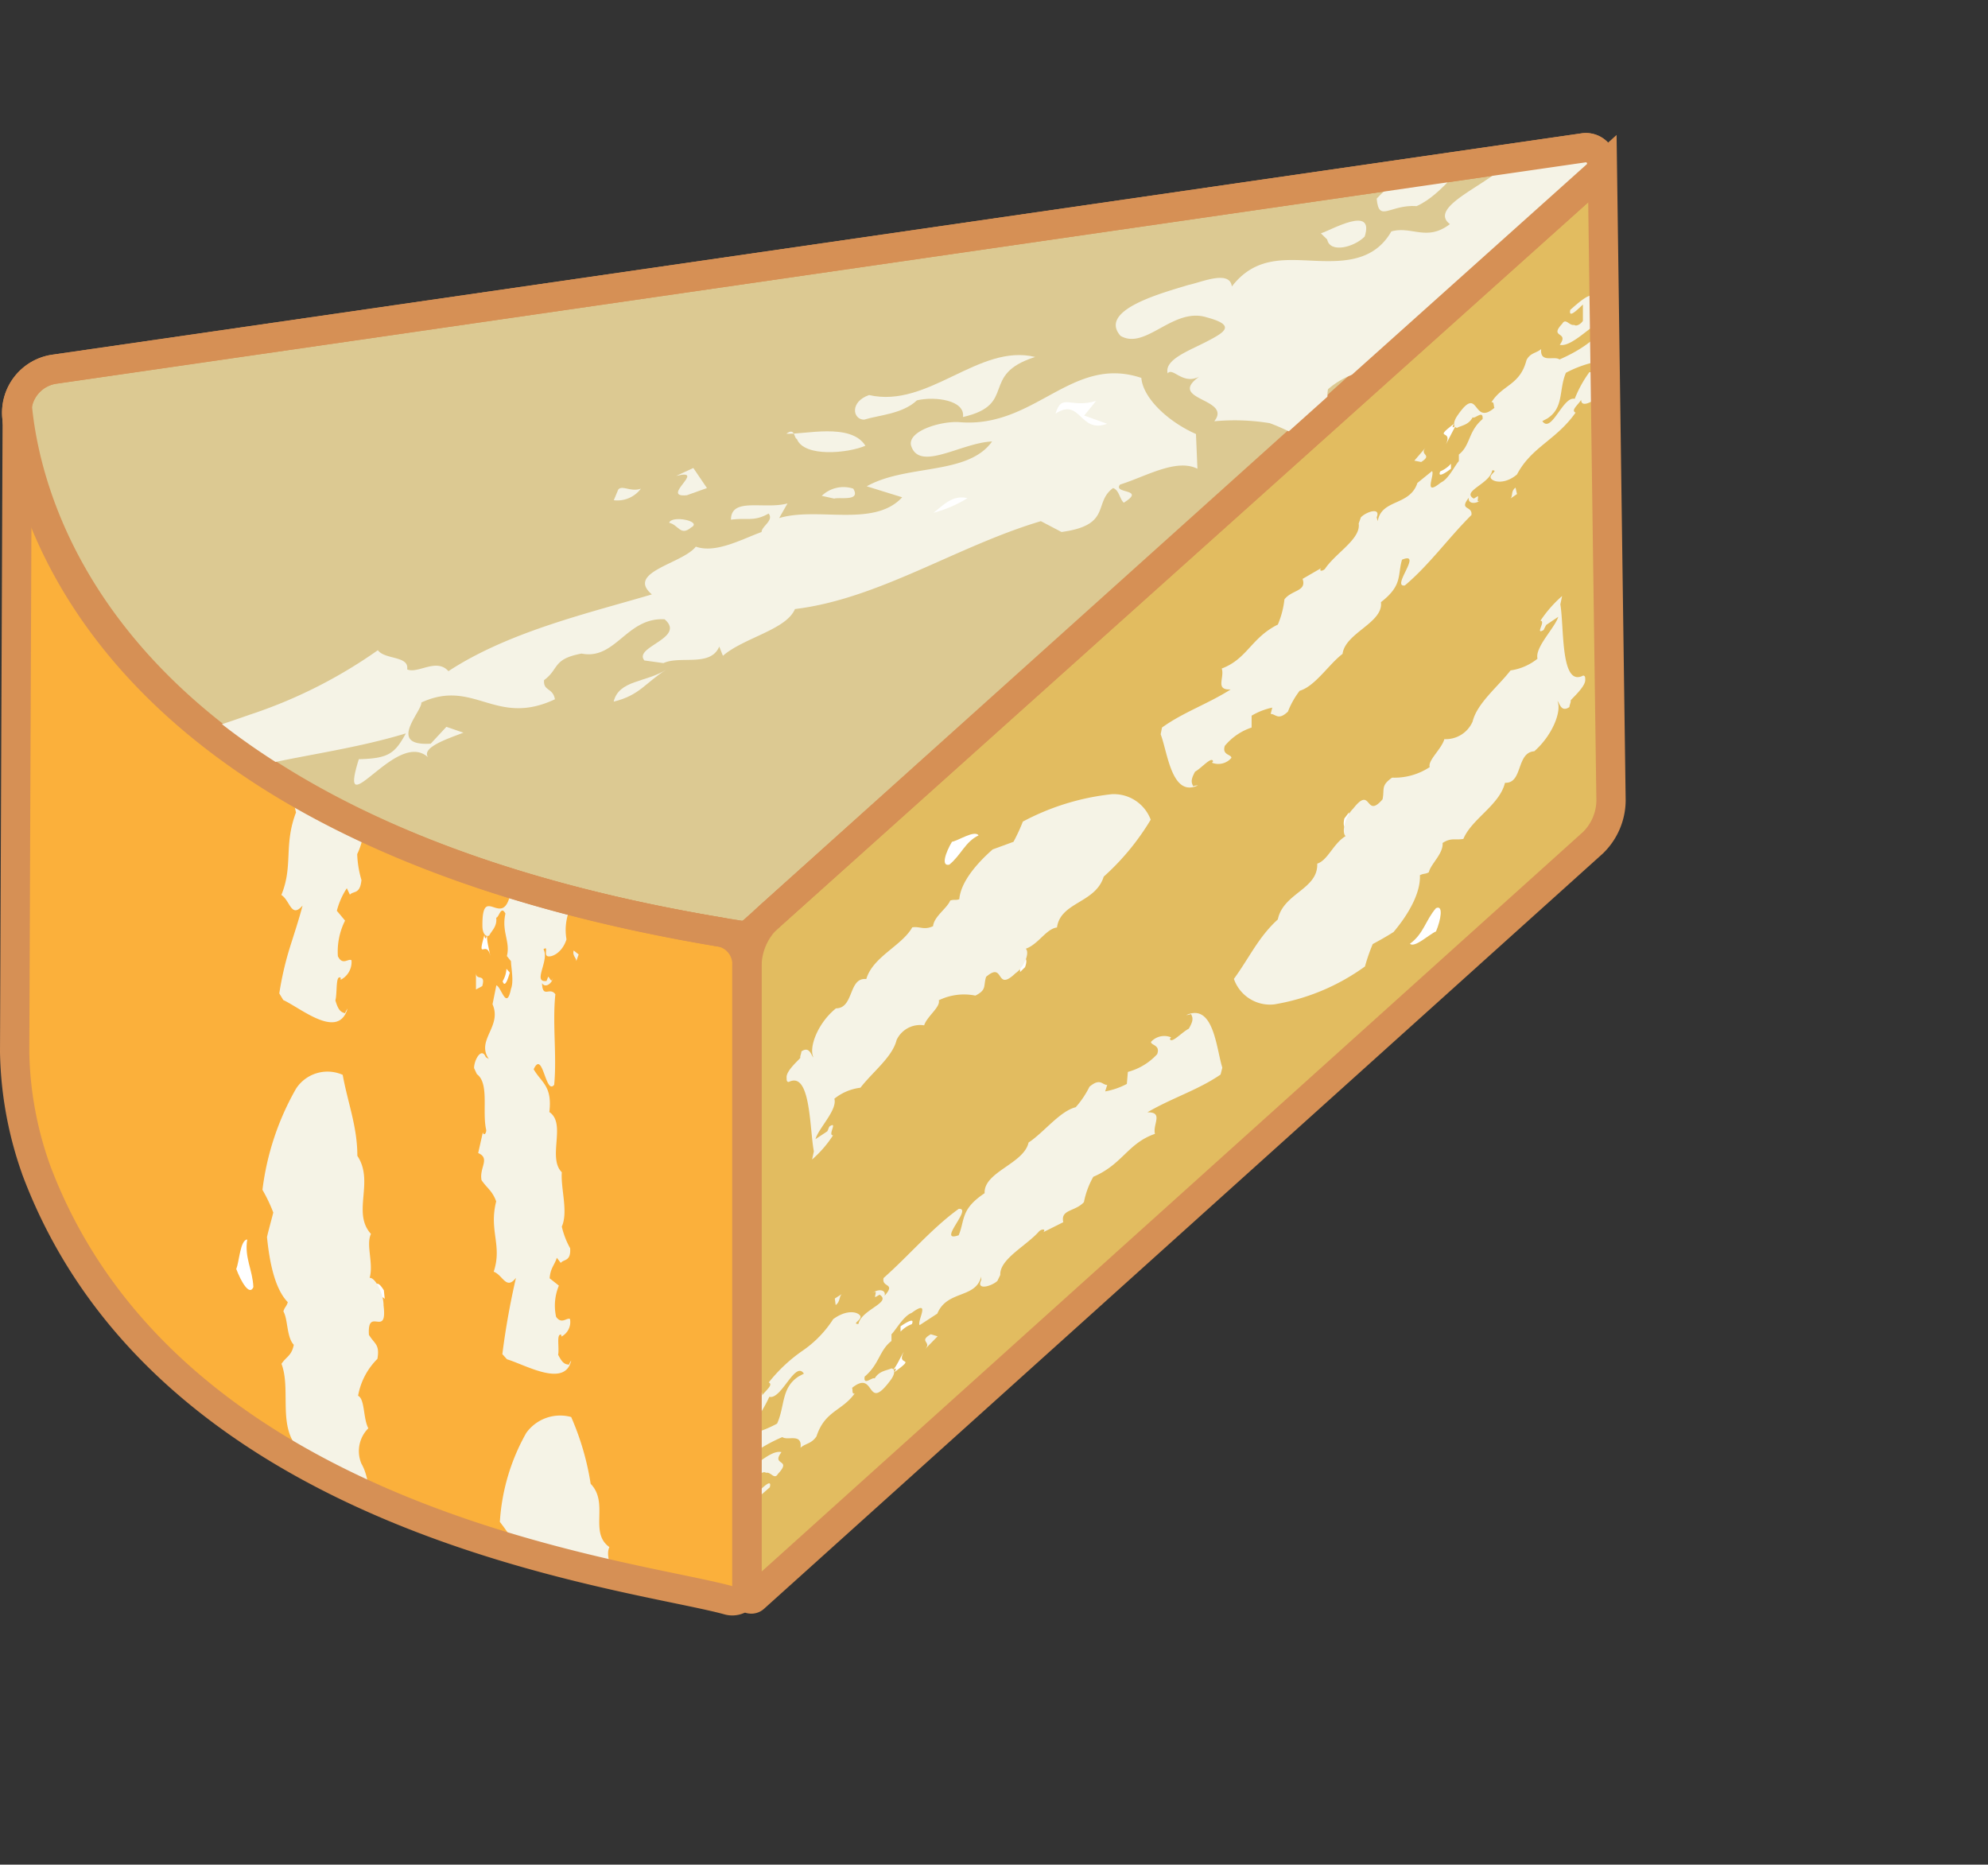<svg xmlns="http://www.w3.org/2000/svg" xmlns:xlink="http://www.w3.org/1999/xlink" viewBox="0 0 135.74 127.3"><rect x="0" y="0" width="135.74" height="127.3" fill="#333333" stroke="none"/><defs><style>.cls-1{fill:none;}.cls-1,.cls-3{stroke:#d69055;stroke-miterlimit:10;stroke-width:2px;}.cls-2{fill:#e2bc60;}.cls-3{fill:#dcc992;}.cls-4{fill:#fbb03b;}.cls-5{clip-path:url(#clip-path);}.cls-6{fill:#fff;}.cls-7{fill:#f5f3e6;}.cls-8{clip-path:url(#clip-path-2);}.cls-9{clip-path:url(#clip-path-3);}</style><clipPath id="clip-path" transform="translate(0 9.09)"><path class="cls-1" d="M110,45.56l-.59-43.22a0,0,0,0,0,0,0L52.54,53.46A4.62,4.62,0,0,0,51,56.89V99.78a.3.3,0,0,0,.51.21l57.26-51.55A4.08,4.08,0,0,0,110,45.56Z"/></clipPath><clipPath id="clip-path-2" transform="translate(0 9.09)"><path class="cls-1" d="M51,56.73V99.24a1,1,0,0,1-1.23.93c-6.5-1.82-38.09-5.11-47.26-29.29A25.15,25.15,0,0,1,1,62.73l.18-44.09c.67,7.14,6.12,28.9,48,35.9A2.23,2.23,0,0,1,51,56.73Z"/></clipPath><clipPath id="clip-path-3" transform="translate(0 9.09)"><path class="cls-1" d="M108.15,1,3.75,16.11a3,3,0,0,0-2.58,3.4c1,7.83,7.56,28.7,49.33,35.25a1.13,1.13,0,0,0,.9-.26L109,2.88A1.08,1.08,0,0,0,108.15,1Z"/></clipPath></defs><title>Ресурс 9</title><g id="Слой_2" data-name="Слой 2"><g id="Слои"><path class="cls-2" d="M110,45.56l-.59-43.22a0,0,0,0,0,0,0L52.54,53.46A4.62,4.62,0,0,0,51,56.89V99.78a.3.3,0,0,0,.51.21l57.26-51.55A4.08,4.08,0,0,0,110,45.56Z" transform="translate(0 9.09)"/><path class="cls-3" d="M108.15,1,3.75,16.11a3,3,0,0,0-2.58,3.4c1,7.83,7.56,28.7,49.33,35.25a1.13,1.13,0,0,0,.9-.26L109,2.88A1.08,1.08,0,0,0,108.15,1Z" transform="translate(0 9.09)"/><path class="cls-4" d="M51,56.73V99.24a1,1,0,0,1-1.23.93C43.29,98.35,11.7,94.9,2.53,70.71A25.15,25.15,0,0,1,1,62.56l.18-43.92c.67,7.14,6.12,28.9,48,35.9A2.23,2.23,0,0,1,51,56.73Z" transform="translate(0 9.09)"/><g class="cls-5"><path class="cls-6" d="M99.26,19.85c-.29.59.38-.15.13.12l-.66,1.27C99.23,20.16,97.78,21,99.26,19.85Z" transform="translate(0 9.09)"/><path class="cls-6" d="M99.07,22.57v.34c-.3.24-.95.67-.73.18A2,2,0,0,0,99.07,22.57Z" transform="translate(0 9.09)"/><path class="cls-7" d="M103.58,24.64l-.44.3c.18-.19,0-.49.34-.74Z" transform="translate(0 9.09)"/><path class="cls-7" d="M81.79,44.53a.69.69,0,0,0-.31.06c-.17-.28-.15-.51.12-1,.43-.23,1.14-1.08,1.23-.7l-.08.09a1.17,1.17,0,0,0,1.33-.33c0-.25-.66-.18-.45-.82a4,4,0,0,1,1.83-1.25v-.81a4.59,4.59,0,0,1,1.41-.55l-.11.43c.35,0,.51.48,1.18-.16a5.77,5.77,0,0,1,.8-1.42c1.06-.31,2-1.82,2.93-2.52.18-1.44,2.8-2.12,2.62-3.53,1.5-1.16,1.12-1.83,1.44-2.9,1.46-.6-.77,1.9.19,1.76,1.64-1.37,3-3.27,4.55-4.81.08-.67-.88-.28-.18-1.18-.08.44.53.44.81.15-.34.28-.13-.14-.19-.26l-.28.17c-.88-.5,1.11-1,1.26-1.93.47,0-.28.29-.08.56s1,.38,1.77-.28c1-1.89,2.67-2.33,4-4.22-.35-.15.19-.55.38-.87,0,.57.83.1,1.16-.21.19-.56-.3-1,.28-1.68l-.88,0a8.2,8.2,0,0,0-1,1.82c-.8-.21-1.59,2.41-2.21,1.52l.34-.18c1.15-.74.77-1.94,1.27-3.12a8,8,0,0,1,2.21-.78,1.63,1.63,0,0,0,.68-1.31c.3-.65.78-.72,1.17-.93.12-.22-.21,0-.09-.24a3,3,0,0,0,.7-.64c-.46-.49-1.24.62-1.89,1.13,0-.22,0-.34.16-.55s.2-.1.27-.1l.23-.44c-.15-.12-.5-.26-.14-.8l.54-.08c.87-1,.48-2-.55-.7l.24.35L109,12.2c-.47,0,.2-.78-.1-1-.25-.46-1.22.47-1.68.86-.15.65.54-.06.86-.36l0,1.11c-.12.21-.45.41-.59.28-.34.08-.58-.5-.82-.08-.94,1,.51.5-.17,1.44.75.19,2.08-1.26,2.74-1.54l.31-.42c.41,0-.41.76.22.24-.45,1.31-2.28,2.29-3.29,2.72-.35-.27-1.34.28-1.25-.71-.33.29-.73.24-1,.75-.45,1.74-1.63,1.66-2.4,2.89.2-.08.14.25.21.37-1.54,1.32-1-1.73-2.56.58-.26.4-.26.74,0,.79.33-.17.8-.2,1.07-.72.14.14.74-.54.68.12-1,.85-.81,1.78-1.62,2.42v.45c-.27.29-.7,1.23-1.24,1.47-1.23,1-.39-.53-.59-.79l-1,.81c-.52,1.59-2.45,1.08-2.71,2.61L94,26.23c.3-.72-.72-.38-1.08,0l-.15.42c.16,1.06-1.57,2-2.31,3.11-.21.18-.41.13-.26-.06l-1.26.73c.29.87-.72.73-1.24,1.4a6,6,0,0,1-.45,1.72c-1.83.91-2.08,2.34-3.83,3,.21.63-.48,1.48.61,1.43-1.58,1-3.25,1.56-4.69,2.6l-.09.46C79.72,42.25,80,45.38,81.79,44.53Z" transform="translate(0 9.09)"/><path class="cls-7" d="M112,13.86l-.5.67h.21C112.07,14.45,111.71,14.2,112,13.86Z" transform="translate(0 9.09)"/><path class="cls-6" d="M65,48.38c-.43.72-.77,1.7-.18,1.56.81-.66,1.07-1.55,2-2C66.54,47.56,65.44,48.3,65,48.38Z" transform="translate(0 9.09)"/><path class="cls-7" d="M97.32,21.49l-.75.87.47.09C97.85,21.93,96.91,22,97.32,21.49Z" transform="translate(0 9.09)"/><path class="cls-6" d="M65.53,54.78c.17.17.16.52.43.08L66.2,54C66.2,54.21,65.09,54.7,65.53,54.78Z" transform="translate(0 9.09)"/><path class="cls-6" d="M64.39,57.33l.61.41c.17-.35.12-.74.46-.92C65,57.09,64.77,56.84,64.39,57.33Z" transform="translate(0 9.09)"/><path class="cls-6" d="M68.26,53.67c-1.5.41-.45,1.68-1.92,1.76-1,1.26-.18,1.38.5,1.55.43-.43-.61-.6-.07-1.47.52-.34,1.15-.77,1.52-.54C69.5,53.92,67.8,54.44,68.26,53.67Z" transform="translate(0 9.09)"/><polygon class="cls-6" points="65.63 67.58 66.12 67.06 65.52 66.98 65.63 67.58"/><polygon class="cls-6" points="69.7 64.31 69.95 63.68 69.1 64.38 69.7 64.31"/><path class="cls-6" d="M69.65,57.27l.34-.33c.14-.38.15-.72-.24-.6C69.36,56.79,69.7,57,69.65,57.27Z" transform="translate(0 9.09)"/><path class="cls-7" d="M75.91,45.13A16.67,16.67,0,0,0,69.84,47a12,12,0,0,1-.64,1.38l-1.42.52c-1.06.93-2.18,2.21-2.28,3.4-.27.09-.35,0-.62.09-.21.53-1.11,1.09-1.17,1.75-.62.29-.89,0-1.42.08-.72,1.27-2.69,2-3.14,3.53-1.23-.13-.83,2-2.07,2-1.24,1-1.87,2.66-1.54,3.35-.15-.11-.25-.8-.82-.41,0,.14-.12.38-.07.42s-1,.88-.94,1.37c0,.19,0,.28.14.3,1.51-.78,1.42,3.15,1.72,4.73l-.12.56a7.9,7.9,0,0,0,1.43-1.65c-.39,0,.36-1-.24-.61-.07.1-.09.24-.16.34l-.8.53c.22-.76,1.51-2,1.29-2.76a3.5,3.5,0,0,1,1.78-.75c.84-1.09,2.18-2.09,2.47-3.26a1.77,1.77,0,0,1,1.88-1c.2-.62,1.13-1.25,1-1.71a3.92,3.92,0,0,1,2.5-.32c.79-.4.53-.64.73-1.28,1.28-1.1.61,1.09,2-.24.6-.41,1-1.41.71-1.68.87-.31,1.39-1.36,2.13-1.45.24-1.75,2.63-1.65,3.19-3.47a16.86,16.86,0,0,0,3.21-3.89A2.69,2.69,0,0,0,75.91,45.13Z" transform="translate(0 9.09)"/><path class="cls-6" d="M61.08,84.58c.34-.59-.4.15-.12-.13s.49-.85.76-1.26C61.13,84.27,62.67,83.42,61.08,84.58Z" transform="translate(0 9.09)"/><path class="cls-6" d="M61.49,81.82l0-.36c.33-.23,1-.65.77-.15A2,2,0,0,0,61.49,81.82Z" transform="translate(0 9.09)"/><path class="cls-7" d="M57,79.56l.47-.3c-.2.19-.08.5-.41.75Z" transform="translate(0 9.09)"/><path class="cls-7" d="M81,60.21a1,1,0,0,0,.32-.07c.17.29.13.52-.15,1-.45.22-1.21,1.07-1.29.69l.08-.1a1.22,1.22,0,0,0-1.37.31c0,.25.66.2.42.84a4.18,4.18,0,0,1-2,1.21l-.07.82a5,5,0,0,1-1.48.51l.14-.44c-.35,0-.47-.5-1.21.12a6.34,6.34,0,0,1-.94,1.4c-1.09.27-2.19,1.74-3.22,2.41-.32,1.46-3.07,2-3,3.46-1.65,1.1-1.33,1.8-1.77,2.87-1.55.55,1-1.89,0-1.8-1.82,1.31-3.41,3.2-5.13,4.72-.15.68.87.31.07,1.21.12-.45-.5-.47-.82-.18.38-.27.13.15.18.28l.3-.17c.85.54-1.23,1-1.45,2-.49,0,.3-.3.12-.57s-.93-.43-1.84.24a7.57,7.57,0,0,1-2.07,2.14,10.65,10.65,0,0,0-2.33,2.18c.34.16-.23.56-.45.89.08-.59-.84-.1-1.2.23-.22.58.27,1.1-.37,1.75l.92,0a10.17,10.17,0,0,0,1.14-1.89c.83.22,1.76-2.5,2.36-1.58l-.36.19c-1.2.78-.92,2-1.47,3.22a7.72,7.72,0,0,1-2.3.82A1.84,1.84,0,0,0,50,90.24c-.32.68-.82.76-1.22,1-.13.23.21,0,.08.24a3.74,3.74,0,0,0-.73.68c.46.49,1.27-.68,2-1.2-.06.23,0,.35-.19.57s-.21.1-.28.1l-.25.46c.15.12.51.26.13.82L49,93c-.91,1-.54,2.06.54.72l-.24-.36,1.46-1c.48,0-.22.8.07,1,.24.47,1.26-.5,1.73-.91.18-.67-.54.07-.87.39V91.75c.13-.22.47-.42.61-.29.34-.09.57.51.82.07,1-1.06-.5-.52.24-1.48-.78-.21-2.17,1.32-2.85,1.62l-.33.44c-.42,0,.45-.78-.23-.24.51-1.37,2.42-2.41,3.47-2.85.35.27,1.37-.3,1.24.73.34-.31.74-.26,1.09-.78.58-1.76,1.73-1.71,2.61-2.93-.21.08-.12-.25-.18-.38,1.64-1.32.92,1.78,2.63-.53.3-.4.33-.75.06-.8-.36.16-.84.17-1.15.69-.13-.14-.79.54-.68-.13,1-.84,1-1.8,1.83-2.43l0-.46c.3-.29.81-1.24,1.38-1.46,1.36-1,.35.55.54.84L64,80.59c.67-1.62,2.61-1,3-2.53l0,.24c-.37.73.7.43,1.1.06l.2-.41c-.06-1.09,1.81-2,2.67-3,.24-.17.44-.11.27.08l1.36-.68c-.2-.89.81-.71,1.41-1.37a5.74,5.74,0,0,1,.64-1.73c2-.85,2.35-2.29,4.21-2.93-.17-.65.61-1.5-.52-1.47,1.71-1,3.46-1.52,5-2.58l.12-.47C83.05,62.51,82.87,59.36,81,60.21Z" transform="translate(0 9.09)"/><path class="cls-7" d="M47.81,90.72l.54-.7h-.21C47.71,90.11,48.08,90.36,47.81,90.72Z" transform="translate(0 9.09)"/><path class="cls-6" d="M98.05,54.5c.33-.79.52-1.83,0-1.59-.71.81-.84,1.75-1.78,2.43C96.59,55.65,97.62,54.67,98.05,54.5Z" transform="translate(0 9.09)"/><path class="cls-7" d="M63.18,83l.84-.86L63.55,82C62.68,82.51,63.64,82.5,63.18,83Z" transform="translate(0 9.09)"/><path class="cls-6" d="M96.61,48.15c-.2-.14-.23-.5-.45,0L96,49C96,48.85,97.06,48.16,96.61,48.15Z" transform="translate(0 9.09)"/><path class="cls-6" d="M97.5,45.36,96.84,45c-.14.39-.06.78-.39,1C96.86,45.7,97.15,45.92,97.5,45.36Z" transform="translate(0 9.09)"/><path class="cls-6" d="M94,49.79c1.46-.7.24-1.8,1.73-2.15.89-1.48,0-1.46-.68-1.51-.4.53.67.51.23,1.5-.5.45-1.07,1-1.48.84C92.69,49.78,94.35,48.92,94,49.79Z" transform="translate(0 9.09)"/><polygon class="cls-6" points="96.14 53.43 95.67 54.06 96.29 54.04 96.14 53.43"/><polygon class="cls-6" points="92.31 57.58 92.15 58.28 92.91 57.39 92.31 57.58"/><path class="cls-6" d="M92.11,46.37l-.32.42c-.09.41-.06.76.32.57C92.46,46.81,92.09,46.69,92.11,46.37Z" transform="translate(0 9.09)"/><path class="cls-7" d="M87,59.48a14.65,14.65,0,0,0,6.2-2.59,12.66,12.66,0,0,1,.53-1.53c.47-.25,1-.55,1.42-.82,1-1.18,1.86-2.66,1.8-3.88.26-.13.36-.06.61-.2.13-.57,1-1.27.94-2,.6-.39.89-.17,1.42-.28.58-1.38,2.47-2.3,2.84-3.83,1.23.06.76-2.07,2-2.15,1.23-1.08,1.89-2.73,1.58-3.43.15.1.23.81.82.41,0-.14.13-.39.08-.43s1-.91,1-1.41c0-.19,0-.29-.14-.31-1.56.82-1.29-3.25-1.56-4.86l.12-.57a8.43,8.43,0,0,0-1.48,1.69c.4,0-.41,1,.22.63a3.84,3.84,0,0,1,.18-.35l.82-.55c-.25.78-1.61,2.08-1.42,2.86a3.8,3.8,0,0,1-1.84.8c-.89,1.14-2.29,2.25-2.59,3.49a2,2,0,0,1-1.93,1.2c-.19.68-1.14,1.45-1,1.91a4.36,4.36,0,0,1-2.57.72c-.79.56-.5.77-.65,1.48-1.19,1.39-.73-1-2,.63-.57.55-.81,1.66-.52,1.88-.84.5-1.22,1.66-1.94,1.88.07,1.76-2.32,2-2.69,3.81-1.33,1.21-1.94,2.61-3,4.06A2.61,2.61,0,0,0,87,59.48Z" transform="translate(0 9.09)"/></g><path class="cls-1" d="M110,45.56l-.59-43.22a0,0,0,0,0,0,0L52.54,53.46A4.62,4.62,0,0,0,51,56.89V99.78a.3.3,0,0,0,.51.21l57.26-51.55A4.08,4.08,0,0,0,110,45.56Z" transform="translate(0 9.09)"/><g class="cls-8"><path class="cls-6" d="M33.07,54.75c.11.65.23-.36.19,0s.13.95.22,1.42C33.22,55,32.55,56.62,33.07,54.75Z" transform="translate(0 9.09)"/><path class="cls-6" d="M34.58,57.05l.23.26c-.11.37-.33,1.1-.49.59A1.86,1.86,0,0,0,34.58,57.05Z" transform="translate(0 9.09)"/><path class="cls-7" d="M39.51,56.07l-.16.45c0-.23-.29-.38-.18-.72Z" transform="translate(0 9.09)"/><path class="cls-7" d="M39,83.8a.74.74,0,0,0-.14.27c-.33,0-.5-.18-.75-.67.09-.47-.14-1.5.22-1.36l0,.12a1.12,1.12,0,0,0,.59-1.2c-.22-.12-.57.39-.95-.15a3.56,3.56,0,0,1,.19-2.13l-.63-.5c.05-.7.33-.89.49-1.4l.27.35c.2-.27.7-.08.64-1a5.64,5.64,0,0,1-.57-1.48c.45-1-.08-2.59,0-3.71-1-1,.33-3.32-.85-4.11.21-1.79-.54-2-1.07-2.92.63-1.38.8,1.8,1.4,1.06.19-2-.13-4.18.08-6.18-.38-.54-.87.32-.91-.76.23.37.7,0,.74-.36-.1.4-.19,0-.32-.08l-.11.29c-1,.14.22-1.41-.21-2.16.37-.28,0,.38.28.47s1-.23,1.29-1.15c-.33-1.94.92-3,1.13-5-.38,0-.08-.51-.05-.84.22.48.79-.2,1-.55-.09-.51-.75-.78-.46-1.47l-.82.28a5.56,5.56,0,0,0-.13,1.87c-.88.12-.2,2.58-1.21,2.14l.21-.3C38.94,50.06,38,49.24,38,48c.52-.83,1.16-1,1.73-1.39a1.46,1.46,0,0,0,.16-1.31c.06-.65.49-.82.8-1.08,0-.21-.2,0-.16-.19.19-.23.46-.46.51-.68-.57-.37-1.06.74-1.49,1.36,0-.21-.13-.3,0-.54s.16-.13.23-.14,0-.3.09-.44c-.17-.09-.56-.14-.34-.71l.51-.16c.6-1,0-2-.7-.58l.31.3c-.37.37-.79.73-1.14,1.13-.48.08,0-.78-.37-.94-.37-.41-1.1.74-1.4,1.27,0,.67.5-.22.72-.6l.36,1.06c-.05.24-.31.51-.49.43-.3.18-.73-.3-.81.19-.53,1.28.66.3.36,1.4.39,0,.77-.5,1.11-1a7.65,7.65,0,0,1,1-1.22l.16-.47c.4-.06-.16.79.29.18a3.41,3.41,0,0,1-.82,1.9,12.8,12.8,0,0,1-1.34,1.53c-.44-.12-1.11.78-1.46-.17-.17.4-.57.53-.63,1.14a3.24,3.24,0,0,1-.21,2A4.23,4.23,0,0,0,34.4,52c.14-.18.26.14.38.2-.58,1.95-1.87-.93-1.84,1.92,0,.5.21.78.46.66.18-.34.56-.64.48-1.22.19,0,.32-.87.63-.28-.28,1.24.35,1.91.1,2.9l.28.35c0,.4.21,1.37,0,1.89-.31,1.53-.66-.15-1-.24l-.26,1.29c.67,1.52-1.15,2.45-.25,3.74l-.21-.13c-.3-.73-.81.23-.8.75l.19.41c.87.64.34,2.55.64,3.82,0,.27-.19.39-.23.15l-.32,1.42c.85.36.06,1,.23,1.85.37.55.73.71,1,1.45-.51,2,.43,3-.17,4.8.63.23.85,1.28,1.52.42a52.4,52.4,0,0,0-.93,5.21c.11.11.21.24.32.35C35.88,84.09,38.57,85.67,39,83.8Z" transform="translate(0 9.09)"/><path class="cls-7" d="M41.78,44.54l-.26.65.2,0C42.07,45,41.65,44.86,41.78,44.54Z" transform="translate(0 9.09)"/><path class="cls-6" d="M32.78,99.68c.4.72,1.08,1.5,1.27.92-.16-1-.81-1.69-.69-2.76C32.87,97.93,32.93,99.24,32.78,99.68Z" transform="translate(0 9.09)"/><path class="cls-7" d="M32.5,57.29c0,.39,0,.78,0,1.17l.43-.23C33.19,57.3,32.47,57.93,32.5,57.29Z" transform="translate(0 9.09)"/><path class="cls-6" d="M38.67,102.34c.24-.06.54.11.3-.33l-.6-.61C38.52,101.49,38.37,102.68,38.67,102.34Z" transform="translate(0 9.09)"/><path class="cls-6" d="M40.32,104.54l.68-.33c-.22-.31-.59-.45-.57-.84C40.45,103.87,40.09,104,40.32,104.54Z" transform="translate(0 9.09)"/><path class="cls-6" d="M39.12,99.47c-.42,1.47,1.22,1.19.54,2.49.59,1.47,1.12.81,1.62.31-.16-.58-.84.23-1.32-.64,0-.61-.08-1.35.31-1.56C40,98.54,39.55,100.24,39.12,99.47Z" transform="translate(0 9.09)"/><polygon class="cls-6" points="41.98 113.12 41.78 112.44 41.4 112.93 41.98 113.12"/><path class="cls-6" d="M41.23,99l-.43-.51q.08.53.18,1.05Z" transform="translate(0 9.09)"/><path class="cls-6" d="M43,100l-.1-.45c-.26-.29-.56-.46-.66-.08C42.43,100,42.76,99.84,43,100Z" transform="translate(0 9.09)"/><path class="cls-7" d="M35.93,88.74a14.09,14.09,0,0,0-1.8,6.07A13.67,13.67,0,0,1,35,96.06l-.3,1.48c.25,1.37.8,3,1.79,3.62-.06.28-.18.31-.24.59.36.43.38,1.47.93,1.84-.07.68-.42.78-.67,1.26.75,1.23.37,3.25,1.44,4.37-.76,1,1.29,1.69.67,2.76.24,1.58,1.34,2.94,2.11,3-.16.08-.83-.17-.78.52.11.09.28.29.33.27s.29,1.29.74,1.5c.17.08.27.08.34,0,.06-1.69,3.5.26,5,.62l.44.33a7.28,7.28,0,0,0-.75-1.94c-.16.36-.67-.74-.66-.06.05.11.17.18.22.29l.08.92c-.57-.52-1-2.19-1.78-2.36a3.19,3.19,0,0,1,.26-1.88c-.51-1.23-.66-2.86-1.51-3.67a1.7,1.7,0,0,1,.13-2.1c-.44-.48-.5-1.59-1-1.68a3.91,3.91,0,0,1,1-2.31c.07-.87-.29-.76-.74-1.24-.31-1.61,1.27,0,.8-1.78,0-.7-.73-1.48-1.1-1.4.19-.88-.46-1.81-.14-2.48-1.41-1,0-3-1.28-4.32A18.39,18.39,0,0,0,39,87.65,2.85,2.85,0,0,0,35.93,88.74Z" transform="translate(0 9.09)"/><path class="cls-6" d="M24.23,25.23c-.08.78.33-.36.18.07s-.16,1.12-.21,1.69C24.29,25.58,23.17,27.27,24.23,25.23Z" transform="translate(0 9.09)"/><path class="cls-6" d="M25,28.2l.15.35c-.18.4-.61,1.19-.62.58A2.46,2.46,0,0,0,25,28.2Z" transform="translate(0 9.09)"/><path class="cls-7" d="M30.15,28.15l-.3.46c.09-.25-.16-.48,0-.83Z" transform="translate(0 9.09)"/><path class="cls-7" d="M23.73,59.77a1.37,1.37,0,0,0-.17.31c-.33-.07-.48-.27-.66-.87.14-.53,0-1.77.36-1.55l0,.14A1.36,1.36,0,0,0,24,56.47c-.21-.16-.61.39-.93-.28a4.72,4.72,0,0,1,.49-2.43L23,53.09a5.15,5.15,0,0,1,.68-1.54l.21.44c.25-.28.69,0,.79-1a7,7,0,0,1-.29-1.77,4.63,4.63,0,0,0,.46-2,13.63,13.63,0,0,1,.3-2.19,3.75,3.75,0,0,1,.12-2.54c.26-.89.49-1.75,0-2.34.64-2-.06-2.38-.3-3.58,1-1.44.27,2.24,1.07,1.52.75-2.23,1-4.82,1.79-7.09-.21-.7-.93.18-.67-1.07.12.48.69.16.82-.26-.2.45-.19-.07-.3-.17l-.18.32c-.51,0-.37-.43-.12-.94a3,3,0,0,0,.52-1.58c.45-.24-.16.42.14.59s1.05,0,1.59-1c.29-2.21,1.81-3.18,2.8-5.09-.36-.12.1-.57.27-.86,0,.54.82.07,1.11-.19.14-.48-.38-1.05.21-1.55-.28,0-.58-.07-.87-.09a2.7,2.7,0,0,0-.5.75c-.18.36-.33.78-.44,1-.88-.16-1.19,2.6-2,1.88l.3-.27c1-1,.45-2.09,1-3.38a4.64,4.64,0,0,1,2.27-.67c.69-.35.62-.71.82-1.09a1.3,1.3,0,0,1,1.29-.45c.17-.15-.17-.1,0-.25s.64-.08.81-.22c-.1-.32-.41-.35-.82-.27a12.12,12.12,0,0,0-1.23.49c.11-.19.06-.34.32-.47s.21,0,.28,0l.37-.31c-.09-.18-.38-.46.21-.79l.52.18c1.19-.35,1.57-1.46-.13-.91l0,.44a11.21,11.21,0,0,0-1.77.28c-.46-.19.54-.71.39-1,0-.58-1.56,0-2.19.42-.42.69.6,0,1.08-.2a10.44,10.44,0,0,0-.43,1.18c-.2.19-.6.33-.71.18-.38.05-.47-.62-.86-.18-1.31,1.09.41.58-.51,1.59.41.11,1-.23,1.61-.52a6.14,6.14,0,0,1,1.61-.67l.46-.3c.38.18-.67.57.13.31a4.53,4.53,0,0,1-.83.72c-.33.19-.67.4-1,.58l-2,1c-.36-.3-1.48.42-1.31-.7-.38.36-.81.38-1.18,1-.46,2-1.63,2.32-2.22,4,.19-.17.2.22.3.32-1.23,2.09-1.52-1.51-2.44,1.77-.16.57,0,.94.24.86.28-.35.75-.6.86-1.29.18.08.6-.92.72-.17-.71,1.34-.26,2.25-.8,3.33l.16.46c-.16.44-.14,1.62-.55,2.15-.73,1.7-.6-.31-.9-.48L23.4,30.8c.19,1.88-1.78,2.55-1.27,4.24l-.17-.2c-.09-.91-.85.08-1,.68L21,36c.64.92-.29,3-.35,4.56-.09.32-.29.41-.27.13-.23.52-.45,1.05-.65,1.58.75.6-.16,1.21-.19,2.21a7.54,7.54,0,0,1,.67,1.9c-.85,2.21-.18,3.65-1,5.63.6.37.67,1.63,1.45.72-.26,1-.6,2-.91,3a21.72,21.72,0,0,0-.68,3l.27.45C20.59,59.77,23.1,61.91,23.73,59.77Z" transform="translate(0 9.09)"/><path class="cls-7" d="M36.6,17.77l-.54.33.17.1C36.59,18.31,36.33,17.94,36.6,17.77Z" transform="translate(0 9.09)"/><path class="cls-6" d="M16.13,77.54c.33.88.91,1.87,1.17,1.24-.05-1.19-.62-2-.42-3.25C16.39,75.57,16.34,77.07,16.13,77.54Z" transform="translate(0 9.09)"/><path class="cls-7" d="M23,28l-.35,1.33.48-.17C23.63,28.19,22.76,28.76,23,28Z" transform="translate(0 9.09)"/><path class="cls-6" d="M21.71,81.56c.25,0,.53.23.34-.33l-.54-.82C21.65,80.54,21.38,81.89,21.71,81.56Z" transform="translate(0 9.09)"/><path class="cls-6" d="M23.07,84.46l.71-.25c-.19-.41-.53-.65-.45-1.1C23.27,83.7,22.9,83.75,23.07,84.46Z" transform="translate(0 9.09)"/><path class="cls-6" d="M22.47,78.27c-.6,1.66,1.11,1.62.27,3,.4,1.85,1,1.18,1.57.68-.08-.71-.86.11-1.24-1,0-.73.06-1.6.48-1.79C23.43,77.3,22.81,79.25,22.47,78.27Z" transform="translate(0 9.09)"/><polygon class="cls-6" points="24.78 93.31 24.66 92.46 24.23 92.95 24.78 93.31"/><polygon class="cls-6" points="24.62 87.14 24.25 86.46 24.3 87.75 24.62 87.14"/><path class="cls-6" d="M26.27,79.59,26.21,79c-.24-.4-.5-.66-.65-.22C25.7,79.51,26.05,79.33,26.27,79.59Z" transform="translate(0 9.09)"/><path class="cls-7" d="M20.21,65.24a18.46,18.46,0,0,0-2.29,6.9,10.59,10.59,0,0,1,.74,1.55c-.14.56-.3,1.11-.43,1.67.16,1.62.51,3.52,1.42,4.45-.09.31-.21.32-.3.63.32.55.21,1.75.71,2.28-.15.76-.52.81-.84,1.3.59,1.55-.09,3.75.77,5.26-.92.9,1,2.21.17,3.26-.08,1.82.74,3.62,1.48,3.92-.18,0-.78-.45-.88.33.09.13.21.41.27.39,0,.15,0,1.52.37,1.88.15.16.25.19.33.13.44-1.85,3.39,1.44,4.77,2.48l.35.54a9.5,9.5,0,0,0-.26-2.49c-.24.35-.48-1.08-.63-.3,0,.14.12.27.15.41L26,100.9c-.42-.8-.49-2.86-1.2-3.3a4.24,4.24,0,0,1,.67-2.06c-.25-1.57-.1-3.51-.79-4.7a2.2,2.2,0,0,1,.47-2.42c-.36-.67-.23-2-.7-2.22a4.71,4.71,0,0,1,1.32-2.52c.17-1-.19-1-.58-1.64-.12-2,1.28.26,1-2,0-.86-.59-1.93-.95-1.89.28-1-.27-2.26.09-3-1.32-1.45.25-3.56-.93-5.33,0-2-.65-3.6-1-5.53A2.56,2.56,0,0,0,20.21,65.24Z" transform="translate(0 9.09)"/></g><path class="cls-1" d="M51,56.73V99.24a1,1,0,0,1-1.23.93c-6.5-1.82-38.09-5.11-47.26-29.29A25.15,25.15,0,0,1,1,62.73l.18-44.09c.67,7.14,6.12,28.9,48,35.9A2.23,2.23,0,0,1,51,56.73Z" transform="translate(0 9.09)"/><g class="cls-9"><path class="cls-7" d="M93.18,7.06c-.73.74-2.37,1.15-2.56.2l-.43-.42C90.9,6.62,93.88,4.88,93.18,7.06Z" transform="translate(0 9.09)"/><path class="cls-6" d="M95.47,10.47c-.94.19-.47-.38-.51-.75l1.11-.57C96.62,9.33,95.86,10.1,95.47,10.47Z" transform="translate(0 9.09)"/><path class="cls-7" d="M99.38,18.25l.47,0a3.61,3.61,0,0,0-1.4.45c-.25-.38.2-1.17,1-1.4C99.47,17.67,98.79,18.08,99.38,18.25Z" transform="translate(0 9.09)"/><path class="cls-7" d="M77.93,16.71c.12,1.4,1.85,3,3.73,3.83l.1,2.37c-1.46-.72-3.54.54-5.28,1.08-.54.65,1.83.26.25,1.24-.29-.27-.31-.86-.73-1-1.37,1-.06,2.53-3.52,3l-1.41-.74c-5.72,1.7-11.07,5.31-16.79,6-.6,1.42-3.48,1.95-4.92,3.19l-.25-.63c-.59,1.42-2.67.6-3.81,1.13L44,36c-.78-.93,2.87-1.53,1.38-2.81-2.6-.15-3.34,2.8-5.67,2.34-2,.37-1.52,1.05-2.56,1.81-.07.76.6.51.74,1.31-4.06,1.91-5.51-1.44-9.12.22.06.59-2.4,3,.64,2.81l1.07-1.15,1.16.4c-1,.39-2.9,1-2.41,1.68-1.11-1-2.63.25-3.73,1.13s-1.75,1.41-1-1c2-.05,2.45-.36,3.21-1.76-4,1.21-7.95,1.58-11.45,2.56l-.74,1.42c-.38-1.07-2.3-1.34-4.08-1.28-.69.38-1.68.47-1.35,1-.12.37,1.53.2,2.83.17s2.32.15,1,1.54a24,24,0,0,1-6.56,0,13.33,13.33,0,0,1-5.3-1.89c2-.18,3.46.07,5.3-1.65,3.24-1.1,6.47-2,9.64-3.13a33.18,33.18,0,0,0,8.8-4.42c.49.66,2.15.37,2,1.31.74.32,2-.8,2.82.12,4.15-2.72,9.72-4,13.89-5.24-1.8-1.53,2.09-2.09,3-3.26,1.36.48,3.12-.5,4.49-1,0-.39.86-.79.48-1.26-1,.57-1.46.27-2.57.42,0-1.56,2.27-.68,3.86-1.11l-.57,1c2.62-.79,6.48.67,8.4-1.42l-2.42-.75c2.73-1.53,6.9-.73,8.56-3.06-2.11.08-5,2.12-5.54.25-.19-1,2.11-1.66,3.31-1.57C70.68,20.17,73.16,15.11,77.93,16.71Z" transform="translate(0 9.09)"/><path class="cls-7" d="M70.68,15.28c-3.84,1.22-1.16,3.24-4.93,4.1.17-1.14-1.88-1.43-3.14-1.14-1,.94-2.57,1-3.61,1.32-.77,0-1-1.21.34-1.68C63.4,18.81,66.83,14.34,70.68,15.28Z" transform="translate(0 9.09)"/><path class="cls-6" d="M75.59,19.84c-1.87.71-1.8-1.83-3.52-.69.44-1.45,1-.33,2.77-.87l-.81,1Z" transform="translate(0 9.09)"/><path class="cls-7" d="M59.09,21.34c-1.17.51-4.18.81-4.68-.46-.21-.05-.11-.81-.72-.36C54.89,20.59,58.09,19.74,59.09,21.34Z" transform="translate(0 9.09)"/><path class="cls-6" d="M66.06,24.92a8.57,8.57,0,0,1-2.33,1C64.34,25.48,65,24.66,66.06,24.92Z" transform="translate(0 9.09)"/><path class="cls-7" d="M58.26,24.27c.54.9-.95.56-1.3.68l-.85-.19A2.14,2.14,0,0,1,58.26,24.27Z" transform="translate(0 9.09)"/><path class="cls-7" d="M46.9,24.72c-1.89.19,1.42-1.85-.73-1.32l1.17-.54.93,1.37Z" transform="translate(0 9.09)"/><path class="cls-7" d="M43.76,24.27a2,2,0,0,1-1.85.79l.3-.72C42.47,24,43.07,24.52,43.76,24.27Z" transform="translate(0 9.09)"/><path class="cls-7" d="M47.19,26.92c-.73.62-.86-.18-1.5-.32C45.86,26.06,48,26.5,47.19,26.92Z" transform="translate(0 9.09)"/><path class="cls-7" d="M41.9,38.81c.36-1.48,2.19-1.3,3.57-2.17C44.08,37.51,43.67,38.39,41.9,38.81Z" transform="translate(0 9.09)"/><path class="cls-7" d="M104.05-.93a2.79,2.79,0,0,0,2.06-1.38l-.6-.2C105-2,104.51-1.47,104.05-.93Z" transform="translate(0 9.09)"/><path class="cls-7" d="M94,4.47c.15,1.68.88.39,2.73.51,1.83-.82,3-3,4.89-4.07l.73-1.4C99.78.41,95.86,2.45,94,4.47Z" transform="translate(0 9.09)"/><path class="cls-6" d="M96.68,11.6c1.62-.21,2.68-2.17,3.58-2.78-1.64.84-3.66,2-4.8,2.6C95.5,11.8,96.24,11.61,96.68,11.6Z" transform="translate(0 9.09)"/><path class="cls-7" d="M123.87-8.82c-1.3.32-2.94.44-4.57.82a8,8,0,0,0-4.41,2.44c1.44-.14,1.6.28,3.75,0-1,2.33-3.24.67-5.12,1.38,1.65-.14-.07,1.35-1.28,2a18.1,18.1,0,0,0-4.53,1.56A47.42,47.42,0,0,0,102.9,2C101.93,3.4,97.4,5,99,6.21c-1.58,1.21-2.6.11-4,.5-1.19,2.08-3.31,2.09-5.33,2s-4-.27-5.56,1.76c-.14-1.16-2.1-.28-2.95-.11-1.76.54-6.21,1.71-4.65,3.48,1.72,1,3.59-2,5.9-1.26,2,.54,1.23,1,0,1.64s-2.93,1.24-2.68,2.18c.38-.49,1.16,1.07,2.49,0-3,1.86,2,1.62.69,3.27a14.88,14.88,0,0,1,3.79.13,14.17,14.17,0,0,1,2.81,1.42c2.2-1.3.89-2.62,1.17-3.74A5.5,5.5,0,0,1,94,16.14,5.72,5.72,0,0,0,97.22,15c0,1.73,1.12,1.77,2.52,1.15a28.4,28.4,0,0,0,4-2.57c2.81-1.62-.51-2.86,2.51-4.42,2.14.37-1.87,3.4.8,3.56l1-1.3c.2-1.48.11-3.17.75-4.45.6-.34,1.52-.83,1.74-.43-1,1-.08,1.85,1.41,1.84A3.65,3.65,0,0,0,112.51,7c-1.91-.89-1.3-1.25,0-1.67s3.16-.83,3.8-2c2.36-2.21,3.44-1.49,4.45-.64s2,1.88,4.62.54C123,.84,128.74.87,130.42-.52c1.62-.25,2.35.41,3.63,1.06.39-.38,1.6-.78,1.69-1.35-1.63-3.51-5.93-6.36-11.67-8.28C124-9,123.85-8.89,123.87-8.82Z" transform="translate(0 9.09)"/></g><path class="cls-1" d="M108.15,1,3.75,16.11a3,3,0,0,0-2.58,3.4c1,7.83,7.56,28.7,49.33,35.25a1.13,1.13,0,0,0,.9-.26L109,2.88A1.08,1.08,0,0,0,108.15,1Z" transform="translate(0 9.09)"/></g></g></svg>